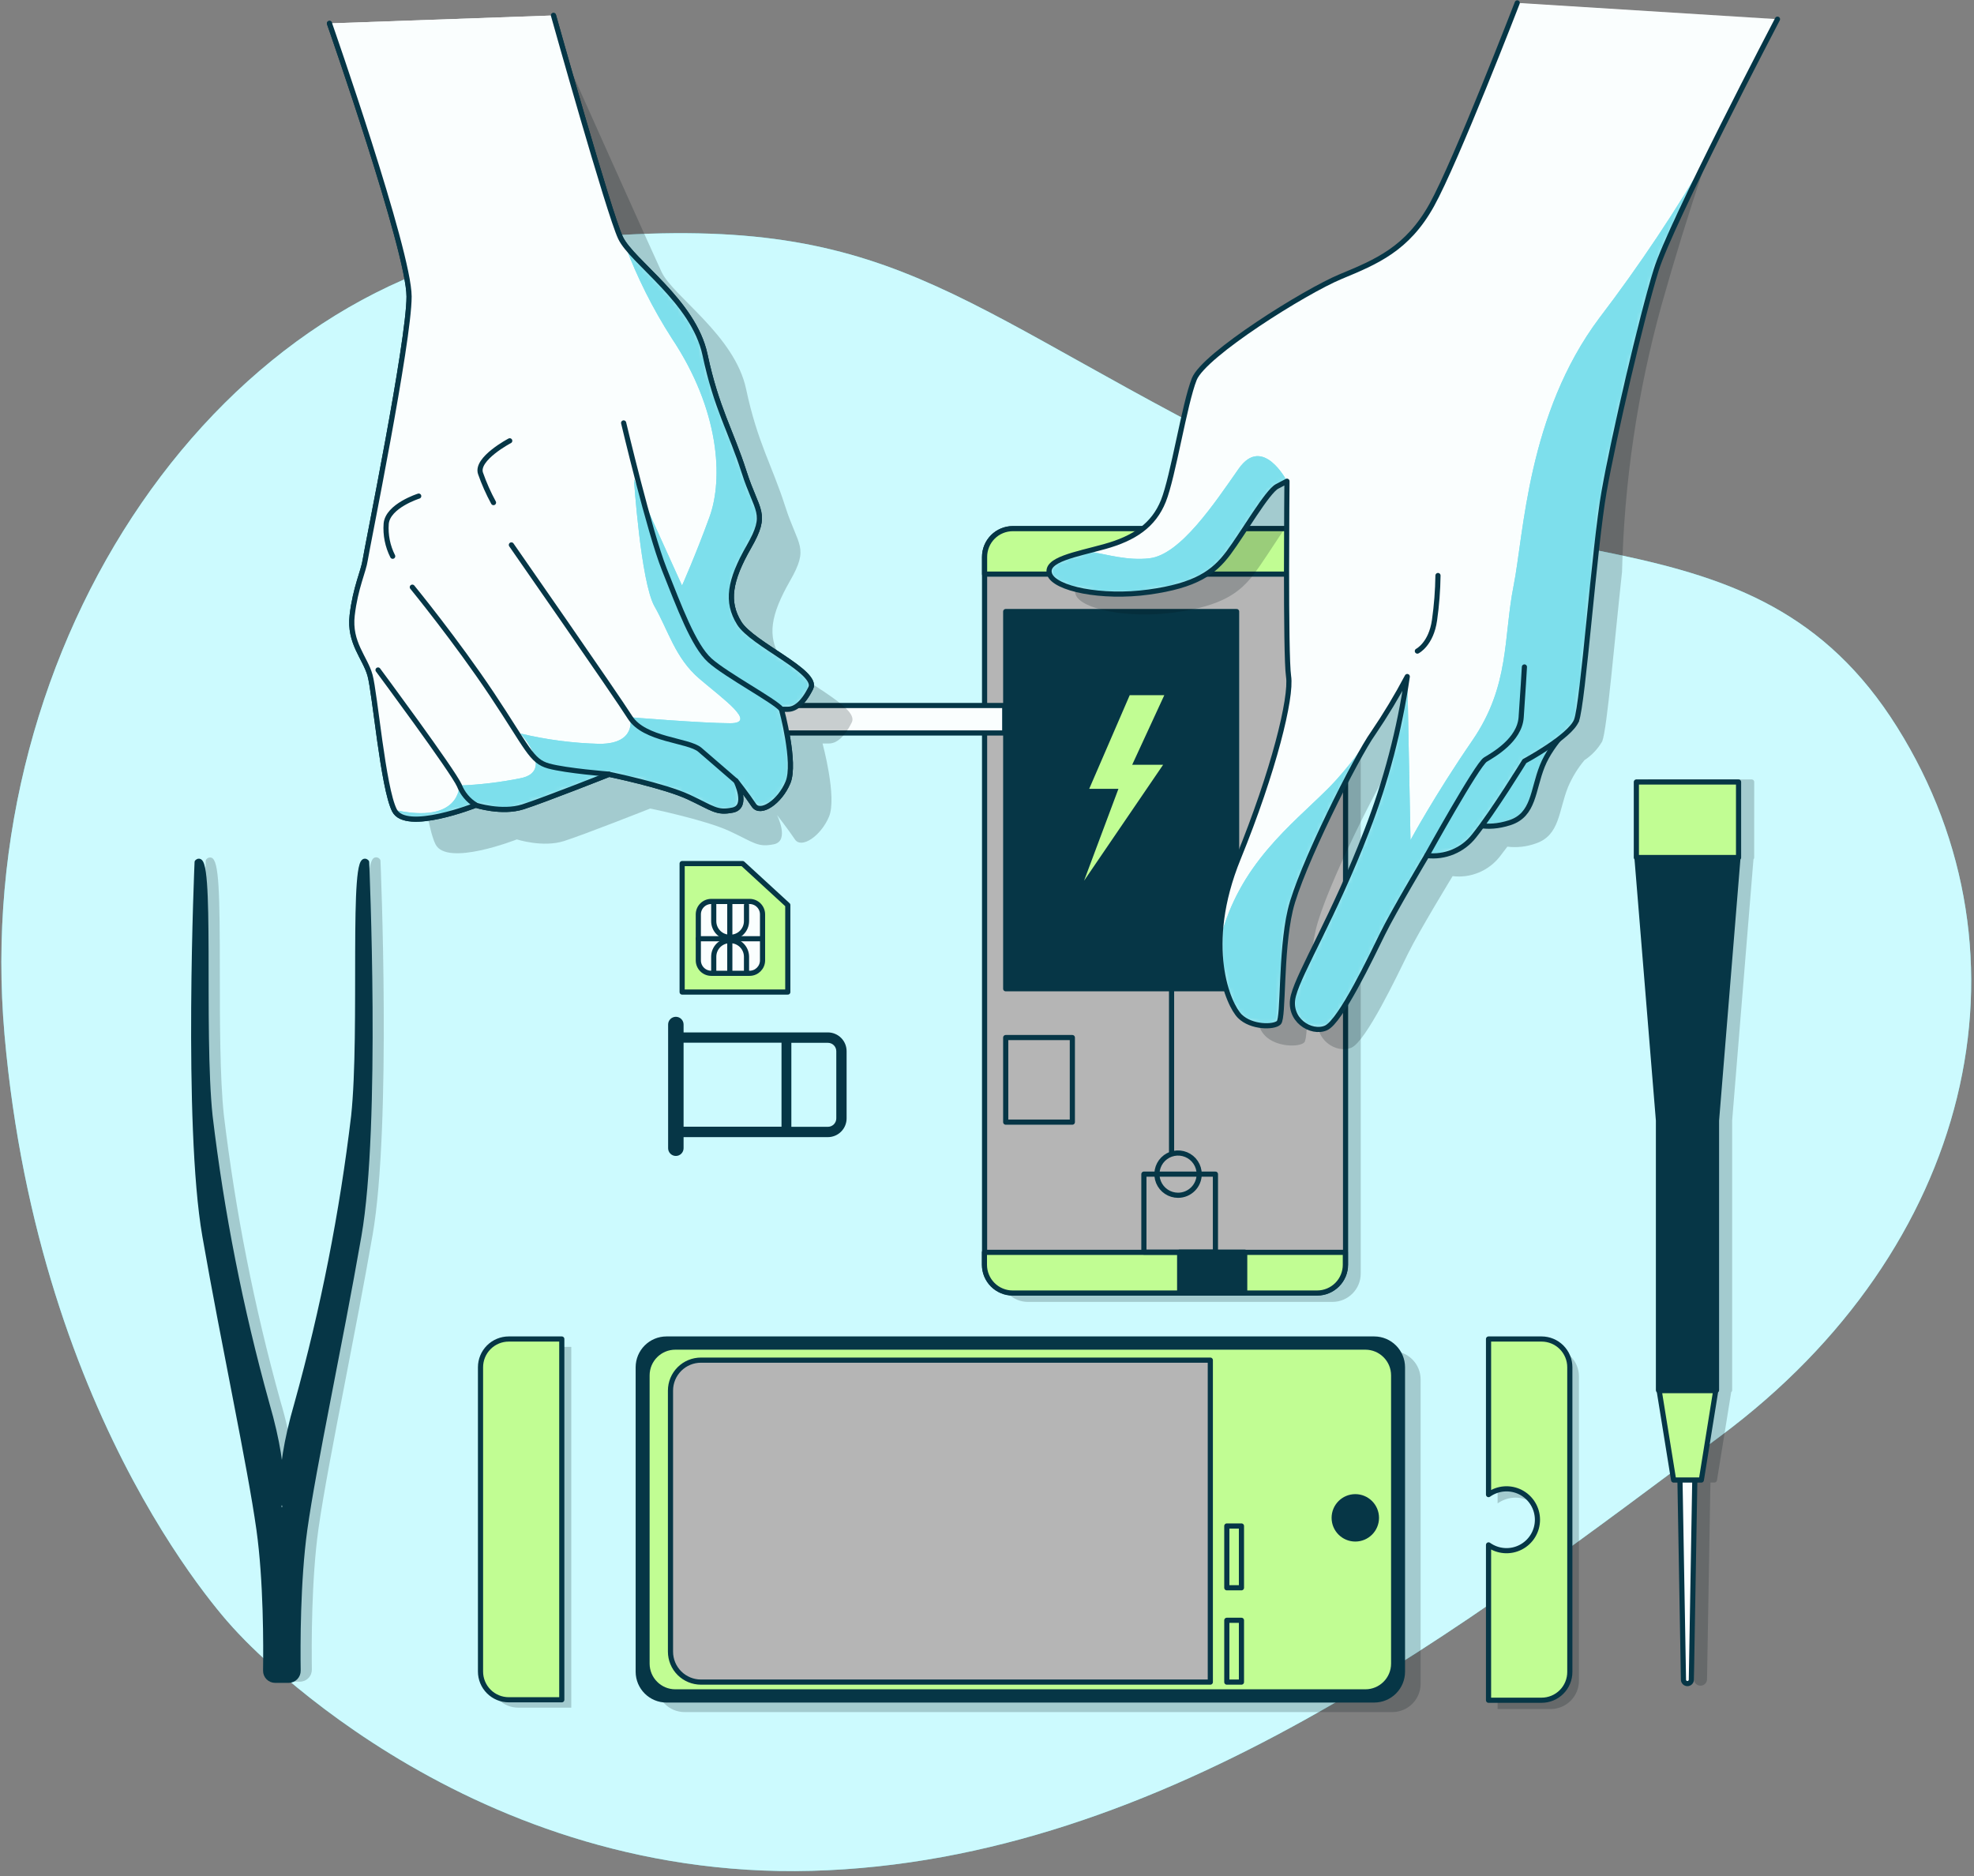 <svg width="383" height="364" viewBox="0 0 383 364" fill="none" xmlns="http://www.w3.org/2000/svg">
<rect x="0" y="0" width="383" height="364" fill="#808080" stroke="none"/>
<g clip-path="url(#clip0_896_15979)">
<path d="M45.65 316.3C45.65 316.3 88.73 364.85 157.47 363C226.21 361.15 285.13 314.85 333.85 278.61C382.57 242.37 395.99 185.61 368.08 141.08C340.17 96.55 295.19 114.9 238.24 85.7C181.29 56.5 170.55 40.09 106.85 46.7C43.15 53.31 -5.83 124.48 0.88 200.8C7.59 277.12 45.65 316.3 45.65 316.3Z" fill="#62F0FE"/>
<path opacity="0.7" d="M45.65 316.3C45.65 316.3 88.73 364.85 157.47 363C226.21 361.15 285.13 314.85 333.85 278.61C382.57 242.37 395.99 185.61 368.08 141.08C340.17 96.55 295.19 114.9 238.24 85.7C181.29 56.5 170.55 40.09 106.85 46.7C43.15 53.31 -5.83 124.48 0.88 200.8C7.59 277.12 45.65 316.3 45.65 316.3Z" fill="#FAFEFE"/>
<path opacity="0.2" d="M264.01 247.12V109.82C264.01 106.788 261.552 104.33 258.52 104.33H199.46C196.428 104.33 193.97 106.788 193.97 109.82V247.12C193.97 250.152 196.428 252.61 199.46 252.61H258.52C261.552 252.61 264.01 250.152 264.01 247.12Z" fill="#010F14"/>
<path d="M261.07 245.37V108.07C261.07 105.038 258.612 102.58 255.58 102.58H196.52C193.488 102.58 191.03 105.038 191.03 108.07V245.37C191.03 248.402 193.488 250.86 196.52 250.86H255.58C258.612 250.86 261.07 248.402 261.07 245.37Z" fill="#B5B5B5" stroke="#063646" stroke-linecap="round" stroke-linejoin="round"/>
<path d="M255.58 102.57H196.51C195.79 102.57 195.076 102.712 194.411 102.988C193.745 103.264 193.141 103.669 192.632 104.179C192.123 104.689 191.719 105.294 191.444 105.96C191.169 106.626 191.029 107.34 191.03 108.06V111.4H261.03V108.06C261.033 106.61 260.461 105.218 259.439 104.189C258.418 103.16 257.03 102.578 255.58 102.57Z" fill="#C1FD93" stroke="#063646" stroke-linecap="round" stroke-linejoin="round"/>
<path d="M239.93 118.66H195.13V191.85H239.93V118.66Z" fill="#063646" stroke="#063646" stroke-linecap="round" stroke-linejoin="round"/>
<path d="M191 243V245.4C190.999 246.12 191.139 246.834 191.414 247.5C191.689 248.166 192.093 248.771 192.602 249.281C193.111 249.791 193.715 250.196 194.381 250.472C195.046 250.748 195.76 250.89 196.48 250.89H255.55C256.27 250.89 256.984 250.748 257.649 250.472C258.315 250.196 258.919 249.791 259.428 249.281C259.937 248.771 260.341 248.166 260.616 247.5C260.891 246.834 261.031 246.12 261.03 245.4V243H191Z" fill="#C1FD93" stroke="#063646" stroke-linecap="round" stroke-linejoin="round"/>
<path d="M235.82 227.82H221.94V242.96H235.82V227.82Z" stroke="#063646" stroke-linecap="round" stroke-linejoin="round"/>
<path d="M232.67 227.82C232.67 227.009 232.43 226.217 231.979 225.542C231.529 224.868 230.888 224.343 230.139 224.032C229.39 223.722 228.565 223.641 227.77 223.799C226.975 223.957 226.244 224.348 225.671 224.921C225.097 225.494 224.707 226.225 224.549 227.02C224.391 227.816 224.472 228.64 224.782 229.389C225.092 230.138 225.618 230.779 226.292 231.229C226.966 231.68 227.759 231.92 228.57 231.92C229.108 231.92 229.642 231.814 230.139 231.608C230.636 231.402 231.088 231.1 231.469 230.719C231.85 230.339 232.152 229.887 232.358 229.389C232.564 228.892 232.67 228.359 232.67 227.82Z" stroke="#063646" stroke-linecap="round" stroke-linejoin="round"/>
<path d="M227.31 223.72V191.85" stroke="#063646" stroke-linecap="round" stroke-linejoin="round"/>
<path d="M208.06 201.32H195.13V217.73H208.06V201.32Z" stroke="#063646" stroke-linecap="round" stroke-linejoin="round"/>
<path d="M241.5 242.96H228.88V250.85H241.5V242.96Z" fill="#063646" stroke="#063646" stroke-linecap="round" stroke-linejoin="round"/>
<path d="M225.9 134.89H219.19L211.33 153.06H217L210.33 170.89L225.67 148.39H219.67L225.9 134.89Z" fill="#C1FD93"/>
<path opacity="0.2" d="M100.55 261.34H110.84V331.34H100.55C99.83 331.34 99.118 331.198 98.453 330.923C97.788 330.648 97.184 330.244 96.675 329.735C96.166 329.226 95.763 328.622 95.487 327.957C95.212 327.292 95.07 326.58 95.07 325.86V266.83C95.069 266.11 95.21 265.396 95.484 264.73C95.759 264.064 96.162 263.459 96.671 262.949C97.18 262.439 97.785 262.034 98.451 261.758C99.116 261.482 99.829 261.34 100.55 261.34Z" fill="#010F14"/>
<path d="M98.71 259.81H109V329.81H98.71C97.99 329.81 97.276 329.668 96.611 329.392C95.945 329.116 95.341 328.711 94.832 328.201C94.323 327.692 93.919 327.086 93.644 326.42C93.37 325.754 93.229 325.041 93.23 324.32V265.29C93.23 263.837 93.807 262.443 94.835 261.415C95.863 260.387 97.257 259.81 98.71 259.81Z" fill="#C1FD93" stroke="#063646" stroke-linecap="round" stroke-linejoin="round"/>
<path opacity="0.2" d="M300.86 261.57H290.57V291.71C291.467 291.068 292.523 290.686 293.623 290.606C294.723 290.526 295.824 290.75 296.804 291.254C297.785 291.758 298.608 292.523 299.182 293.465C299.757 294.406 300.061 295.487 300.061 296.59C300.061 297.693 299.757 298.774 299.182 299.716C298.608 300.657 297.785 301.422 296.804 301.926C295.824 302.43 294.723 302.655 293.623 302.574C292.523 302.494 291.467 302.112 290.57 301.47V331.61H300.86C302.316 331.61 303.712 331.032 304.742 330.002C305.772 328.973 306.35 327.576 306.35 326.12V267.06C306.35 265.604 305.772 264.208 304.742 263.178C303.712 262.148 302.316 261.57 300.86 261.57Z" fill="#010F14"/>
<path d="M299.1 259.81H288.81V290C289.707 289.358 290.763 288.976 291.863 288.896C292.963 288.816 294.064 289.04 295.044 289.544C296.025 290.048 296.848 290.813 297.422 291.755C297.997 292.696 298.301 293.777 298.301 294.88C298.301 295.983 297.997 297.064 297.422 298.006C296.848 298.947 296.025 299.712 295.044 300.216C294.064 300.72 292.963 300.945 291.863 300.864C290.763 300.784 289.707 300.402 288.81 299.76V329.9H299.1C299.82 329.9 300.534 329.758 301.199 329.482C301.865 329.206 302.469 328.801 302.978 328.291C303.487 327.782 303.891 327.176 304.166 326.51C304.441 325.844 304.581 325.131 304.58 324.41V265.29C304.58 263.837 304.003 262.443 302.975 261.415C301.947 260.387 300.553 259.81 299.1 259.81Z" fill="#C1FD93" stroke="#063646" stroke-linecap="round" stroke-linejoin="round"/>
<path opacity="0.2" d="M270.14 262.16H132.84C129.808 262.16 127.35 264.618 127.35 267.65V326.71C127.35 329.742 129.808 332.2 132.84 332.2H270.14C273.172 332.2 275.63 329.742 275.63 326.71V267.65C275.63 264.618 273.172 262.16 270.14 262.16Z" fill="#010F14"/>
<path d="M266.62 259.81H129.32C126.288 259.81 123.83 262.268 123.83 265.3V324.36C123.83 327.392 126.288 329.85 129.32 329.85H266.62C269.652 329.85 272.11 327.392 272.11 324.36V265.3C272.11 262.268 269.652 259.81 266.62 259.81Z" fill="#063646" stroke="#063646" stroke-linecap="round" stroke-linejoin="round"/>
<path d="M264.91 261.38H131.03C127.998 261.38 125.54 263.838 125.54 266.87V322.79C125.54 325.822 127.998 328.28 131.03 328.28H264.91C267.942 328.28 270.4 325.822 270.4 322.79V266.87C270.4 263.838 267.942 261.38 264.91 261.38Z" fill="#C1FD93" stroke="#063646" stroke-linecap="round" stroke-linejoin="round"/>
<path d="M136 263.91H234.83V326.38H136C134.433 326.38 132.929 325.757 131.821 324.649C130.713 323.541 130.09 322.037 130.09 320.47V269.82C130.09 268.253 130.713 266.749 131.821 265.641C132.929 264.533 134.433 263.91 136 263.91Z" fill="#B5B5B5" stroke="#063646" stroke-linecap="round" stroke-linejoin="round"/>
<path d="M262.96 298.61C265.224 298.61 267.06 296.774 267.06 294.51C267.06 292.246 265.224 290.41 262.96 290.41C260.696 290.41 258.86 292.246 258.86 294.51C258.86 296.774 260.696 298.61 262.96 298.61Z" fill="#063646" stroke="#063646" stroke-linecap="round" stroke-linejoin="round"/>
<path d="M240.87 314.39H238.03V326.38H240.87V314.39Z" stroke="#063646" stroke-linecap="round" stroke-linejoin="round"/>
<path d="M240.87 296.09H238.03V308.08H240.87V296.09Z" stroke="#063646" stroke-linecap="round" stroke-linejoin="round"/>
<path d="M160.63 200.32H132.63V198.79C132.63 198.392 132.472 198.011 132.191 197.729C131.909 197.448 131.528 197.29 131.13 197.29C130.732 197.29 130.351 197.448 130.069 197.729C129.788 198.011 129.63 198.392 129.63 198.79V222.79C129.63 223.188 129.788 223.569 130.069 223.851C130.351 224.132 130.732 224.29 131.13 224.29C131.528 224.29 131.909 224.132 132.191 223.851C132.472 223.569 132.63 223.188 132.63 222.79V220.64H160.63C161.594 220.637 162.517 220.253 163.197 219.57C163.878 218.888 164.26 217.964 164.26 217V204C164.265 203.52 164.175 203.043 163.995 202.597C163.815 202.151 163.549 201.746 163.212 201.404C162.874 201.062 162.472 200.79 162.029 200.604C161.586 200.418 161.111 200.321 160.63 200.32ZM132.63 202.32H151.63V218.62H132.63V202.32ZM162.26 217C162.26 217.433 162.089 217.849 161.783 218.156C161.478 218.463 161.063 218.637 160.63 218.64H153.54V202.34H160.63C161.062 202.34 161.477 202.512 161.783 202.817C162.088 203.123 162.26 203.538 162.26 203.97V217Z" fill="#063646"/>
<path d="M144.08 167.56H132.35V192.49H152.85V175.61L144.08 167.56Z" fill="#C1FD93" stroke="#063646" stroke-linecap="round" stroke-linejoin="round"/>
<path d="M145.44 174.91H138C136.614 174.91 135.49 176.034 135.49 177.42V186.34C135.49 187.726 136.614 188.85 138 188.85H145.44C146.826 188.85 147.95 187.726 147.95 186.34V177.42C147.95 176.034 146.826 174.91 145.44 174.91Z" fill="#FAFEFE" stroke="#063646" stroke-linecap="round" stroke-linejoin="round"/>
<path d="M141.6 175.16V188.86" stroke="#063646" stroke-linecap="round" stroke-linejoin="round"/>
<path d="M135.49 182.14H147.82" stroke="#063646" stroke-linecap="round" stroke-linejoin="round"/>
<path d="M138.48 188.74V185.63C138.48 184.803 138.809 184.009 139.394 183.424C139.979 182.839 140.773 182.51 141.6 182.51H141.71C142.538 182.51 143.333 182.838 143.92 183.423C144.506 184.008 144.837 184.802 144.84 185.63V188.85" stroke="#063646" stroke-linecap="round" stroke-linejoin="round"/>
<path d="M144.84 175.63V178.74C144.837 179.568 144.506 180.362 143.92 180.947C143.333 181.532 142.538 181.86 141.71 181.86H141.6C141.19 181.86 140.785 181.779 140.406 181.623C140.027 181.466 139.684 181.236 139.394 180.946C139.104 180.656 138.874 180.313 138.717 179.934C138.561 179.555 138.48 179.15 138.48 178.74V175.52" stroke="#063646" stroke-linecap="round" stroke-linejoin="round"/>
<path opacity="0.2" d="M340.36 151.73C340.36 151.597 340.307 151.47 340.214 151.376C340.12 151.283 339.993 151.23 339.86 151.23H320C319.868 151.233 319.743 151.286 319.649 151.379C319.556 151.472 319.503 151.598 319.5 151.73V166.4C319.503 166.532 319.557 166.657 319.65 166.75L323.78 217.36C323.775 217.383 323.775 217.407 323.78 217.43V269.75C323.779 269.823 323.795 269.895 323.826 269.961C323.857 270.027 323.903 270.084 323.96 270.13L326.73 287.25C326.749 287.367 326.808 287.473 326.898 287.55C326.988 287.627 327.102 287.669 327.22 287.67H328L328.67 325.92C328.698 326.236 328.844 326.53 329.078 326.744C329.312 326.959 329.618 327.077 329.935 327.077C330.252 327.077 330.558 326.959 330.792 326.744C331.026 326.53 331.172 326.236 331.2 325.92L331.86 287.66H332.63C332.749 287.66 332.865 287.617 332.956 287.541C333.047 287.464 333.109 287.357 333.13 287.24L335.89 270.12C335.948 270.075 335.995 270.017 336.028 269.952C336.061 269.886 336.079 269.814 336.08 269.74V217.43C336.075 217.407 336.075 217.383 336.08 217.36L340.21 166.75C340.301 166.656 340.351 166.53 340.35 166.4L340.36 151.73Z" fill="#010F14"/>
<path d="M327.39 326.67C327.191 326.668 327.001 326.588 326.859 326.448C326.717 326.308 326.635 326.119 326.63 325.92L325.89 283.67H328.89L328.16 325.92C328.155 326.121 328.071 326.312 327.928 326.452C327.784 326.592 327.591 326.67 327.39 326.67Z" fill="#FAFEFE" stroke="#063646" stroke-miterlimit="10"/>
<path d="M337.2 166.44H317.61L321.77 217.32H321.78V269.75H333.04V217.32H333.05L337.2 166.44Z" fill="#063646" stroke="#063646" stroke-linecap="round" stroke-linejoin="round"/>
<path d="M337.32 151.73H317.49V166.39H337.32V151.73Z" fill="#C1FD93" stroke="#063646" stroke-linecap="round" stroke-linejoin="round"/>
<path d="M330.1 287.17H324.72L321.92 269.83H332.89L330.1 287.17Z" fill="#C1FD93" stroke="#063646" stroke-linecap="round" stroke-linejoin="round"/>
<path opacity="0.2" d="M73.82 167C73.81 166.876 73.757 166.759 73.67 166.67C73.553 166.525 73.394 166.421 73.214 166.372C73.034 166.324 72.844 166.333 72.67 166.4C71.23 167 71.09 173.02 71.07 188.8C71.07 198.32 71.07 209.12 70.3 216.22C68.045 235.024 64.367 253.631 59.3 271.88C58.22 275.522 57.411 279.239 56.88 283C56.33 279.249 55.508 275.542 54.42 271.91C49.348 253.662 45.671 235.055 43.42 216.25C42.67 209.15 42.66 198.35 42.65 188.83C42.65 173.05 42.5 167.03 41.06 166.43C40.886 166.366 40.696 166.358 40.517 166.407C40.338 166.455 40.179 166.557 40.06 166.7C39.972 166.787 39.921 166.906 39.92 167.03C39.92 167.54 37.71 218.33 41.42 239.64C43.08 249.14 44.94 258.72 46.74 267.98C49 279.61 50.95 289.66 51.92 296.62C53.3 306.5 53.28 319.01 53.2 323.93C53.199 324.24 53.258 324.547 53.376 324.834C53.493 325.121 53.666 325.382 53.884 325.602C54.102 325.822 54.362 325.997 54.648 326.116C54.934 326.236 55.24 326.299 55.55 326.3H58.17C58.48 326.3 58.787 326.238 59.072 326.119C59.358 326 59.618 325.824 59.835 325.604C60.053 325.384 60.225 325.122 60.341 324.835C60.456 324.547 60.514 324.24 60.51 323.93C60.44 319.01 60.41 306.51 61.79 296.62C62.79 289.62 64.72 279.62 66.98 267.98C68.77 258.72 70.63 249.14 72.29 239.64C76 218.3 73.84 167.51 73.82 167ZM56.88 291.75C56.907 291.868 56.94 291.985 56.98 292.1L56.88 292.19L56.78 292.1C56.81 292 56.84 291.89 56.88 291.75Z" fill="#010F14"/>
<path d="M71.13 167.28C68.13 164.28 70.38 200.03 68.63 216.53C66.387 235.366 62.71 254.003 57.63 272.28C53.13 287.78 55.38 292.53 55.38 292.53L54.69 293.09C54.3 292.76 54 292.53 54 292.53C54 292.53 56.25 287.78 51.75 272.28C46.67 254.003 42.993 235.366 40.75 216.53C39 200.03 41.25 164.28 38.25 167.28C38.25 167.28 36 218.28 39.75 239.78C43.5 261.28 48.5 284.28 50.25 296.78C51.65 306.78 51.61 319.46 51.54 324.16C51.536 324.404 51.581 324.647 51.671 324.873C51.762 325.1 51.897 325.306 52.068 325.48C52.239 325.654 52.444 325.793 52.669 325.887C52.894 325.981 53.136 326.03 53.38 326.03H56C56.244 326.03 56.486 325.981 56.711 325.887C56.936 325.793 57.141 325.654 57.312 325.48C57.483 325.306 57.618 325.1 57.709 324.873C57.799 324.647 57.844 324.404 57.84 324.16C57.77 319.46 57.74 306.76 59.13 296.78C60.88 284.28 65.88 261.28 69.63 239.78C73.38 218.28 71.13 167.28 71.13 167.28Z" fill="#063646" stroke="#063646" stroke-linecap="round" stroke-linejoin="round"/>
<path opacity="0.2" d="M322.34 59.32C327.404 41.307 333.375 23.561 340.23 6.15L299.38 4.56C299.38 4.56 287.52 35.27 282.79 43.79C278.06 52.31 272.06 54.79 265.12 57.67C258.18 60.55 238.62 72.81 236.72 77.55C234.82 82.29 232.62 96.48 230.72 101.21C228.82 105.94 225.04 108.46 219.36 110.04C218.25 110.35 217.12 110.64 216.04 110.92H215.96L214.89 111.2L214.32 111.35L213.95 111.45L213.44 111.6L213.08 111.71L212.57 111.87L212.27 111.96L211.54 112.22L211.4 112.28C211.21 112.35 211.03 112.42 210.86 112.5L210.63 112.6L210.24 112.8L210.03 112.91L209.68 113.12L209.53 113.23C209.385 113.333 209.248 113.447 209.12 113.57C209.021 113.673 208.931 113.783 208.85 113.9C208.823 113.941 208.799 113.985 208.78 114.03C208.732 114.116 208.692 114.207 208.66 114.3C208.639 114.348 208.622 114.399 208.61 114.45C208.599 114.55 208.599 114.65 208.61 114.75C208.605 114.797 208.605 114.844 208.61 114.89C208.617 115.047 208.647 115.202 208.7 115.35C209.64 118.19 218.79 120.09 227.94 118.83C237.09 117.57 240.56 115.04 243.4 111.25C246.24 107.46 250.97 99.25 252.86 98.32L254.76 97.32C254.76 97.32 254.44 131.08 255.07 135.18C255.7 139.28 252.23 153.48 245.29 170.52C242.974 175.945 241.777 181.781 241.77 187.68V187.76C241.787 189.099 241.89 190.435 242.08 191.76C242.243 192.903 242.477 194.036 242.78 195.15C242.87 195.47 242.97 195.79 243.06 196.09V196.14C243.26 196.76 243.47 197.33 243.68 197.84C243.78 198.07 243.87 198.29 243.97 198.49L244.03 198.62C244.123 198.813 244.213 198.993 244.3 199.16C244.302 199.187 244.302 199.213 244.3 199.24C244.4 199.43 244.5 199.61 244.61 199.78V199.83C244.7 199.97 244.78 200.11 244.87 200.23L244.95 200.35L245.15 200.62L245.23 200.71L245.49 201C247.7 203.21 252.11 203.21 253.06 202.26C254.01 201.31 253.38 188.69 255.27 180.49C257.16 172.29 268.2 150.49 271.36 146.1C273.77 142.56 275.98 138.887 277.98 135.1C276.501 145.367 273.857 155.432 270.1 165.1C263.79 181.51 257.16 192.23 255.9 196.97C254.64 201.71 259.37 204.54 262.21 203.28C265.05 202.02 271.04 189.39 273.21 184.98C275.38 180.57 281.84 170 281.84 170C283.565 170.207 285.314 169.966 286.918 169.3C288.522 168.635 289.928 167.567 291 166.2C291.46 165.62 291.95 164.97 292.46 164.28C294.309 164.507 296.186 164.299 297.94 163.67C302.67 162.1 302.36 157.36 304.25 152.67C305.05 150.797 306.121 149.051 307.43 147.49C308.846 146.558 310.024 145.308 310.87 143.84C311.81 141.51 313.26 124.19 314.71 110.98C315.128 93.513 317.69 76.162 322.34 59.32Z" fill="#010F14"/>
<mask id="mask0_896_15979" style="mask-type:luminance" maskUnits="userSpaceOnUse" x="285" y="139" width="21" height="22">
<path d="M305.86 139.8C305.86 139.8 301.13 143.9 299.24 148.63C297.35 153.36 297.66 158.1 292.93 159.63C288.2 161.16 285.36 159.63 285.36 159.63C285.36 159.63 289.14 150.17 291.36 147.01C293.58 143.85 305.86 139.8 305.86 139.8Z" fill="white"/>
</mask>
<g mask="url(#mask0_896_15979)">
<path d="M305.86 139.8C305.86 139.8 301.13 143.9 299.24 148.63C297.35 153.36 297.66 158.1 292.93 159.63C288.2 161.16 285.36 159.63 285.36 159.63C285.36 159.63 289.14 150.17 291.36 147.01C293.58 143.85 305.86 139.8 305.86 139.8Z" fill="#00C1DB"/>
<path opacity="0.5" d="M305.86 139.8C305.86 139.8 301.13 143.9 299.24 148.63C297.35 153.36 297.66 158.1 292.93 159.63C288.2 161.16 285.36 159.63 285.36 159.63C285.36 159.63 289.14 150.17 291.36 147.01C293.58 143.85 305.86 139.8 305.86 139.8Z" fill="#FAFEFE"/>
</g>
<path d="M305.86 139.8C305.86 139.8 301.13 143.9 299.24 148.63C297.35 153.36 297.66 158.1 292.93 159.63C288.2 161.16 285.36 159.63 285.36 159.63C285.36 159.63 289.14 150.17 291.36 147.01C293.58 143.85 305.86 139.8 305.86 139.8Z" stroke="#063646" stroke-linecap="round" stroke-linejoin="round"/>
<path d="M294.38 0.56C294.38 0.56 282.52 31.27 277.79 39.79C273.06 48.31 267.06 50.79 260.12 53.67C253.18 56.55 233.62 68.81 231.72 73.55C229.82 78.29 227.62 92.48 225.72 97.21C223.82 101.94 220.04 104.46 214.36 106.04C208.68 107.62 202.69 108.57 203.64 111.4C204.59 114.23 213.73 116.14 222.88 114.88C232.03 113.62 235.5 111.09 238.34 107.3C241.18 103.51 245.91 95.3 247.8 94.37L249.7 93.37C249.7 93.37 249.38 127.13 250.01 131.23C250.64 135.33 247.17 149.53 240.23 166.57C233.29 183.61 238.34 194.96 240.55 197.17C242.76 199.38 247.17 199.38 248.12 198.43C249.07 197.48 248.44 184.86 250.33 176.66C252.22 168.46 263.26 146.66 266.42 142.27C268.83 138.73 271.04 135.057 273.04 131.27C271.561 141.537 268.917 151.602 265.16 161.27C258.85 177.68 252.22 188.4 250.96 193.14C249.7 197.88 254.43 200.71 257.27 199.45C260.11 198.19 266.1 185.56 268.27 181.15C270.44 176.74 276.84 166 276.84 166C278.565 166.207 280.313 165.966 281.918 165.3C283.522 164.635 284.928 163.567 286 162.2C289.78 157.47 295.78 147.69 295.78 147.69C295.78 147.69 304.61 142.95 305.87 139.8C307.13 136.65 309.34 106.04 311.24 95.31C313.14 84.58 318.49 61.56 321.33 52.41C324.17 43.26 344.87 3.72 344.87 3.72" fill="#FAFEFE"/>
<mask id="mask1_896_15979" style="mask-type:luminance" maskUnits="userSpaceOnUse" x="203" y="0" width="142" height="200">
<path d="M294.38 0.56C294.38 0.56 282.52 31.27 277.79 39.79C273.06 48.31 267.06 50.79 260.12 53.67C253.18 56.55 233.62 68.81 231.72 73.55C229.82 78.29 227.62 92.48 225.72 97.21C223.82 101.94 220.04 104.46 214.36 106.04C208.68 107.62 202.69 108.57 203.64 111.4C204.59 114.23 213.73 116.14 222.88 114.88C232.03 113.62 235.5 111.09 238.34 107.3C241.18 103.51 245.91 95.3 247.8 94.37L249.7 93.37C249.7 93.37 249.38 127.13 250.01 131.23C250.64 135.33 247.17 149.53 240.23 166.57C233.29 183.61 238.34 194.96 240.55 197.17C242.76 199.38 247.17 199.38 248.12 198.43C249.07 197.48 248.44 184.86 250.33 176.66C252.22 168.46 263.26 146.66 266.42 142.27C268.83 138.73 271.04 135.057 273.04 131.27C271.561 141.537 268.917 151.602 265.16 161.27C258.85 177.68 252.22 188.4 250.96 193.14C249.7 197.88 254.43 200.71 257.27 199.45C260.11 198.19 266.1 185.56 268.27 181.15C270.44 176.74 276.84 166 276.84 166C278.565 166.207 280.313 165.966 281.918 165.3C283.522 164.635 284.928 163.567 286 162.2C289.78 157.47 295.78 147.69 295.78 147.69C295.78 147.69 304.61 142.95 305.87 139.8C307.13 136.65 309.34 106.04 311.24 95.31C313.14 84.58 318.49 61.56 321.33 52.41C324.17 43.26 344.87 3.72 344.87 3.72" fill="white"/>
</mask>
<g mask="url(#mask1_896_15979)">
<path d="M238.35 107.3C241.19 103.52 245.92 95.3 247.81 94.37L249.71 93.37C249.71 93.37 245 84.28 240.33 90.95C235.66 97.62 229 107.67 223 108.33C218.84 108.8 215 107.66 211.05 106.92C206.61 108.06 202.89 109.12 203.65 111.4C204.59 114.24 213.74 116.14 222.89 114.88C232.04 113.62 235.51 111.09 238.35 107.3Z" fill="#00C1DB"/>
<path d="M236.73 182.33C236.5 190.5 239.13 195.79 240.56 197.22C242.77 199.43 247.18 199.43 248.13 198.48C249.08 197.53 248.45 184.91 250.34 176.71C252.23 168.51 263.27 146.71 266.43 142.32C268.84 138.78 271.05 135.107 273.05 131.32C273.05 131.32 265.67 145 257.67 153C250.58 160.09 240.36 167.7 236.73 182.33Z" fill="#00C1DB"/>
<path d="M331.67 29.67C325.239 40.777 318.112 51.465 310.33 61.67C296.33 80.33 295.67 103.67 293.67 113.67C291.67 123.67 293 133 285.67 143.67C278.34 154.34 273.67 163 273.67 163L273.05 131.28C271.571 141.547 268.927 151.612 265.17 161.28C258.86 177.69 252.23 188.41 250.97 193.15C249.71 197.89 254.44 200.72 257.28 199.46C260.12 198.2 266.11 185.57 268.28 181.16C270.45 176.75 276.84 166 276.84 166C278.565 166.207 280.314 165.966 281.918 165.3C283.522 164.635 284.928 163.567 286 162.2C289.78 157.47 295.78 147.69 295.78 147.69C295.78 147.69 304.61 142.95 305.87 139.8C307.13 136.65 309.34 106.04 311.24 95.31C313.14 84.58 318.49 61.56 321.33 52.41C322.65 48.18 327.2 38.75 331.72 29.83L331.67 29.67Z" fill="#00C1DB"/>
<g opacity="0.5">
<path d="M238.35 107.3C241.19 103.52 245.92 95.3 247.81 94.37L249.71 93.37C249.71 93.37 245 84.28 240.33 90.95C235.66 97.62 229 107.67 223 108.33C218.84 108.8 215 107.66 211.05 106.92C206.61 108.06 202.89 109.12 203.65 111.4C204.59 114.24 213.74 116.14 222.89 114.88C232.04 113.62 235.51 111.09 238.35 107.3Z" fill="#FAFEFE"/>
<path d="M236.73 182.33C236.5 190.5 239.13 195.79 240.56 197.22C242.77 199.43 247.18 199.43 248.13 198.48C249.08 197.53 248.45 184.91 250.34 176.71C252.23 168.51 263.27 146.71 266.43 142.32C268.84 138.78 271.05 135.107 273.05 131.32C273.05 131.32 265.67 145 257.67 153C250.58 160.09 240.36 167.7 236.73 182.33Z" fill="#FAFEFE"/>
<path d="M331.67 29.67C325.239 40.777 318.112 51.465 310.33 61.67C296.33 80.33 295.67 103.67 293.67 113.67C291.67 123.67 293 133 285.67 143.67C278.34 154.34 273.67 163 273.67 163L273.05 131.28C271.571 141.547 268.927 151.612 265.17 161.28C258.86 177.69 252.23 188.41 250.97 193.15C249.71 197.89 254.44 200.72 257.28 199.46C260.12 198.2 266.11 185.57 268.28 181.16C270.45 176.75 276.84 166 276.84 166C278.565 166.207 280.314 165.966 281.918 165.3C283.522 164.635 284.928 163.567 286 162.2C289.78 157.47 295.78 147.69 295.78 147.69C295.78 147.69 304.61 142.95 305.87 139.8C307.13 136.65 309.34 106.04 311.24 95.31C313.14 84.58 318.49 61.56 321.33 52.41C322.65 48.18 327.2 38.75 331.72 29.83L331.67 29.67Z" fill="#FAFEFE"/>
</g>
</g>
<path d="M294.38 0.56C294.38 0.56 282.52 31.27 277.79 39.79C273.06 48.31 267.06 50.79 260.12 53.67C253.18 56.55 233.62 68.81 231.72 73.55C229.82 78.29 227.62 92.48 225.72 97.21C223.82 101.94 220.04 104.46 214.36 106.04C208.68 107.62 202.69 108.57 203.64 111.4C204.59 114.23 213.73 116.14 222.88 114.88C232.03 113.62 235.5 111.09 238.34 107.3C241.18 103.51 245.91 95.3 247.8 94.37L249.7 93.37C249.7 93.37 249.38 127.13 250.01 131.23C250.64 135.33 247.17 149.53 240.23 166.57C233.29 183.61 238.34 194.96 240.55 197.17C242.76 199.38 247.17 199.38 248.12 198.43C249.07 197.48 248.44 184.86 250.33 176.66C252.22 168.46 263.26 146.66 266.42 142.27C268.83 138.73 271.04 135.057 273.04 131.27C271.561 141.537 268.917 151.602 265.16 161.27C258.85 177.68 252.22 188.4 250.96 193.14C249.7 197.88 254.43 200.71 257.27 199.45C260.11 198.19 266.1 185.56 268.27 181.15C270.44 176.74 276.84 166 276.84 166C278.565 166.207 280.313 165.966 281.918 165.3C283.522 164.635 284.928 163.567 286 162.2C289.78 157.47 295.78 147.69 295.78 147.69C295.78 147.69 304.61 142.95 305.87 139.8C307.13 136.65 309.34 106.04 311.24 95.31C313.14 84.58 318.49 61.56 321.33 52.41C324.17 43.26 344.87 3.72 344.87 3.72" stroke="#063646" stroke-linecap="round" stroke-linejoin="round"/>
<path d="M275 126.33C275 126.33 277.67 125 278.33 120.33C278.737 117.461 278.961 114.568 279 111.67" stroke="#063646" stroke-linecap="round" stroke-linejoin="round"/>
<path d="M276.84 166C276.84 166 286.62 148.34 288.2 147.39C289.78 146.44 294.82 143.6 295.14 139.19C295.46 134.78 295.77 129.41 295.77 129.41" stroke="#063646" stroke-linecap="round" stroke-linejoin="round"/>
<path d="M107.39 3C107.39 3 118.15 41.4 120.39 46.13C122.63 50.86 134.58 58.43 136.79 68.84C139 79.25 141.84 83.67 144.36 91.56C146.88 99.45 149.1 99.45 145.31 106.07C141.52 112.69 140.89 116.8 143.42 120.9C145.95 125 158.88 130.36 157.3 133.52C155.72 136.68 154.14 137.62 152.88 137.62H151.62C151.62 137.62 154.46 148.03 152.88 151.82C151.3 155.61 147.52 158.13 146.26 156.23C145 154.33 142.79 151.5 142.79 151.5C142.79 151.5 145.31 156.55 142.16 157.18C139.01 157.81 138.37 156.87 133.64 154.66C128.91 152.45 118.18 150.24 118.18 150.24C118.18 150.24 105.56 155.24 101.46 156.55C97.36 157.86 92.31 156.23 92.31 156.23C92.31 156.23 78.74 161.6 76.53 157.23C74.32 152.86 72.75 134.52 71.8 131.05C70.85 127.58 67.7 124.74 68.33 119.37C68.96 114 70.54 110.85 70.86 108.65C71.18 106.45 79.37 66.37 79.37 57.54C79.37 48.71 63.92 4.54 63.92 4.54" fill="#FAFEFE"/>
<path d="M107.39 3C107.39 3 118.15 41.4 120.39 46.13C122.63 50.86 134.58 58.43 136.79 68.84C139 79.25 141.84 83.67 144.36 91.56C146.88 99.45 149.1 99.45 145.31 106.07C141.52 112.69 140.89 116.8 143.42 120.9C145.95 125 158.88 130.36 157.3 133.52C155.72 136.68 154.14 137.62 152.88 137.62H151.62C151.62 137.62 154.46 148.03 152.88 151.82C151.3 155.61 147.52 158.13 146.26 156.23C145 154.33 142.79 151.5 142.79 151.5C142.79 151.5 145.31 156.55 142.16 157.18C139.01 157.81 138.37 156.87 133.64 154.66C128.91 152.45 118.18 150.24 118.18 150.24C118.18 150.24 105.56 155.24 101.46 156.55C97.36 157.86 92.31 156.23 92.31 156.23C92.31 156.23 78.74 161.6 76.53 157.23C74.32 152.86 72.75 134.52 71.8 131.05C70.85 127.58 67.7 124.74 68.33 119.37C68.96 114 70.54 110.85 70.86 108.65C71.18 106.45 79.37 66.37 79.37 57.54C79.37 48.71 63.92 4.54 63.92 4.54" stroke="#063646" stroke-linecap="round" stroke-linejoin="round"/>
<path d="M121 82.06C121 82.06 126 103.2 128.89 110.46C131.78 117.72 134.56 125.29 137.72 128.13C140.88 130.97 150.34 136.01 151.6 137.59" stroke="#063646" stroke-linecap="round" stroke-linejoin="round"/>
<path d="M99.22 105.73C99.22 105.73 119.41 134.73 122.22 139.17C125.03 143.61 133.58 143.58 135.79 145.48L142.73 151.48" stroke="#063646" stroke-linecap="round" stroke-linejoin="round"/>
<path d="M80 113.93C80 113.93 88.52 124.34 95.46 134.75C102.4 145.16 103.04 147.69 106.46 148.63C109.88 149.57 118.13 150.21 118.13 150.21" stroke="#063646" stroke-linecap="round" stroke-linejoin="round"/>
<path d="M73.35 130C73.35 130 87.86 149.56 89.12 152.4C89.738 153.968 90.846 155.294 92.28 156.18" stroke="#063646" stroke-linecap="round" stroke-linejoin="round"/>
<path d="M98.9 85.53C98.9 85.53 92.28 89.01 93.23 91.84C93.915 93.798 94.758 95.698 95.75 97.52" stroke="#063646" stroke-linecap="round" stroke-linejoin="round"/>
<path d="M81.24 96.26C81.24 96.26 75.24 98.15 74.93 101.62C74.768 103.799 75.203 105.981 76.19 107.93" stroke="#063646" stroke-linecap="round" stroke-linejoin="round"/>
<path d="M194.94 136.89H148.33V142.22H194.94V136.89Z" fill="#FAFEFE" stroke="#063646" stroke-linecap="round" stroke-linejoin="round"/>
<path opacity="0.2" d="M110.44 12.89C110.44 12.89 126.15 48.03 128.36 52.77C130.57 57.51 142.55 65.07 144.76 75.48C146.97 85.89 149.81 90.31 152.33 98.2C154.85 106.09 157.07 106.08 153.28 112.71C149.49 119.34 148.86 123.43 151.39 127.54C153.92 131.65 166.85 137 165.27 140.16C163.69 143.32 162.11 144.26 160.85 144.26H159.59C159.59 144.26 162.43 154.67 160.85 158.45C159.27 162.23 155.49 164.76 154.23 162.87C152.97 160.98 150.76 158.14 150.76 158.14C150.76 158.14 153.28 163.19 150.13 163.82C146.98 164.45 146.34 163.5 141.61 161.29C136.88 159.08 126.15 156.88 126.15 156.88C126.15 156.88 113.53 161.88 109.43 163.19C105.33 164.5 100.28 162.87 100.28 162.87C100.28 162.87 86.71 168.23 84.5 163.82C82.29 159.41 80.72 141.1 79.77 137.63C78.82 134.16 75.67 131.32 76.3 125.96C76.93 120.6 78.51 117.44 78.83 115.23C79.15 113.02 87.34 72.96 87.34 64.12C87.34 55.28 71.89 11.12 71.89 11.12" fill="#010F14"/>
<path d="M107.39 3C107.39 3 118.15 41.4 120.39 46.13C122.63 50.86 134.58 58.43 136.79 68.84C139 79.25 141.84 83.67 144.36 91.56C146.88 99.45 149.1 99.45 145.31 106.07C141.52 112.69 140.89 116.8 143.42 120.9C145.95 125 158.88 130.36 157.3 133.52C155.72 136.68 154.14 137.62 152.88 137.62H151.62C151.62 137.62 154.46 148.03 152.88 151.82C151.3 155.61 147.52 158.13 146.26 156.23C145 154.33 142.79 151.5 142.79 151.5C142.79 151.5 145.31 156.55 142.16 157.18C139.01 157.81 138.37 156.87 133.64 154.66C128.91 152.45 118.18 150.24 118.18 150.24C118.18 150.24 105.56 155.24 101.46 156.55C97.36 157.86 92.31 156.23 92.31 156.23C92.31 156.23 78.74 161.6 76.53 157.23C74.32 152.86 72.75 134.52 71.8 131.05C70.85 127.58 67.7 124.74 68.33 119.37C68.96 114 70.54 110.85 70.86 108.65C71.18 106.45 79.37 66.37 79.37 57.54C79.37 48.71 63.92 4.54 63.92 4.54" fill="#FAFEFE"/>
<mask id="mask2_896_15979" style="mask-type:luminance" maskUnits="userSpaceOnUse" x="63" y="3" width="95" height="156">
<path d="M107.39 3C107.39 3 118.15 41.4 120.39 46.13C122.63 50.86 134.58 58.43 136.79 68.84C139 79.25 141.84 83.67 144.36 91.56C146.88 99.45 149.1 99.45 145.31 106.07C141.52 112.69 140.89 116.8 143.42 120.9C145.95 125 158.88 130.36 157.3 133.52C155.72 136.68 154.14 137.62 152.88 137.62H151.62C151.62 137.62 154.46 148.03 152.88 151.82C151.3 155.61 147.52 158.13 146.26 156.23C145 154.33 142.79 151.5 142.79 151.5C142.79 151.5 145.31 156.55 142.16 157.18C139.01 157.81 138.37 156.87 133.64 154.66C128.91 152.45 118.18 150.24 118.18 150.24C118.18 150.24 105.56 155.24 101.46 156.55C97.36 157.86 92.31 156.23 92.31 156.23C92.31 156.23 78.74 161.6 76.53 157.23C74.32 152.86 72.75 134.52 71.8 131.05C70.85 127.58 67.7 124.74 68.33 119.37C68.96 114 70.54 110.85 70.86 108.65C71.18 106.45 79.37 66.37 79.37 57.54C79.37 48.71 63.92 4.54 63.92 4.54" fill="white"/>
</mask>
<g mask="url(#mask2_896_15979)">
<path d="M101 151C97.085 151.793 93.112 152.268 89.12 152.42C89.12 152.42 89.34 159.97 76.5 157.15C78.71 161.57 92.28 156.15 92.28 156.15C92.28 156.15 97.33 157.73 101.43 156.47C105.53 155.21 118.15 150.16 118.15 150.16C118.15 150.16 128.88 152.37 133.61 154.58C138.34 156.79 138.97 157.73 142.13 157.1C145.29 156.47 142.76 151.42 142.76 151.42C142.76 151.42 144.97 154.26 146.23 156.15C147.49 158.04 151.23 155.52 152.85 151.74C154.47 147.96 151.59 137.54 151.59 137.54H152.85C154.11 137.54 155.69 136.54 157.27 133.44C158.85 130.34 145.91 124.92 143.39 120.82C140.87 116.72 141.49 112.62 145.28 105.99C149.07 99.36 146.86 99.37 144.33 91.48C141.8 83.59 138.97 79.18 136.76 68.76C134.76 59.34 124.76 52.24 121.23 47.47C123.615 53.824 126.665 59.908 130.33 65.62C139.67 79.62 140.33 92.95 137.67 100.28C135.01 107.61 132.33 113.62 132.33 113.62L123 93C123 93 124.33 113 127 117.67C129.67 122.34 131 127.67 135.67 131.67C140.34 135.67 147 140.33 141.67 140.33C136.34 140.33 122.25 139.17 122.25 139.17C122.25 139.17 123.67 144.33 116.33 144.33C111.164 144.202 106.026 143.532 101 142.33C101 142.33 107.67 149.67 101 151Z" fill="#00C1DB"/>
<path opacity="0.5" d="M101 151C97.085 151.793 93.112 152.268 89.12 152.42C89.12 152.42 89.34 159.97 76.5 157.15C78.71 161.57 92.28 156.15 92.28 156.15C92.28 156.15 97.33 157.73 101.43 156.47C105.53 155.21 118.15 150.16 118.15 150.16C118.15 150.16 128.88 152.37 133.61 154.58C138.34 156.79 138.97 157.73 142.13 157.1C145.29 156.47 142.76 151.42 142.76 151.42C142.76 151.42 144.97 154.26 146.23 156.15C147.49 158.04 151.23 155.52 152.85 151.74C154.47 147.96 151.59 137.54 151.59 137.54H152.85C154.11 137.54 155.69 136.54 157.27 133.44C158.85 130.34 145.91 124.92 143.39 120.82C140.87 116.72 141.49 112.62 145.28 105.99C149.07 99.36 146.86 99.37 144.33 91.48C141.8 83.59 138.97 79.18 136.76 68.76C134.76 59.34 124.76 52.24 121.23 47.47C123.615 53.824 126.665 59.908 130.33 65.62C139.67 79.62 140.33 92.95 137.67 100.28C135.01 107.61 132.33 113.62 132.33 113.62L123 93C123 93 124.33 113 127 117.67C129.67 122.34 131 127.67 135.67 131.67C140.34 135.67 147 140.33 141.67 140.33C136.34 140.33 122.25 139.17 122.25 139.17C122.25 139.17 123.67 144.33 116.33 144.33C111.164 144.202 106.026 143.532 101 142.33C101 142.33 107.67 149.67 101 151Z" fill="#FAFEFE"/>
</g>
<path d="M107.39 3C107.39 3 118.15 41.4 120.39 46.13C122.63 50.86 134.58 58.43 136.79 68.84C139 79.25 141.84 83.67 144.36 91.56C146.88 99.45 149.1 99.45 145.31 106.07C141.52 112.69 140.89 116.8 143.42 120.9C145.95 125 158.88 130.36 157.3 133.52C155.72 136.68 154.14 137.62 152.88 137.62H151.62C151.62 137.62 154.46 148.03 152.88 151.82C151.3 155.61 147.52 158.13 146.26 156.23C145 154.33 142.79 151.5 142.79 151.5C142.79 151.5 145.31 156.55 142.16 157.18C139.01 157.81 138.37 156.87 133.64 154.66C128.91 152.45 118.18 150.24 118.18 150.24C118.18 150.24 105.56 155.24 101.46 156.55C97.36 157.86 92.31 156.23 92.31 156.23C92.31 156.23 78.74 161.6 76.53 157.23C74.32 152.86 72.75 134.52 71.8 131.05C70.85 127.58 67.7 124.74 68.33 119.37C68.96 114 70.54 110.85 70.86 108.65C71.18 106.45 79.37 66.37 79.37 57.54C79.37 48.71 63.92 4.54 63.92 4.54" stroke="#063646" stroke-linecap="round" stroke-linejoin="round"/>
<path d="M121 82.06C121 82.06 126 103.2 128.89 110.46C131.78 117.72 134.56 125.29 137.72 128.13C140.88 130.97 150.34 136.01 151.6 137.59" stroke="#063646" stroke-linecap="round" stroke-linejoin="round"/>
<path d="M99.22 105.73C99.22 105.73 119.41 134.73 122.22 139.17C125.03 143.61 133.58 143.58 135.79 145.48L142.73 151.48" stroke="#063646" stroke-linecap="round" stroke-linejoin="round"/>
<path d="M80 113.93C80 113.93 88.52 124.34 95.46 134.75C102.4 145.16 103.04 147.69 106.46 148.63C109.88 149.57 118.13 150.21 118.13 150.21" stroke="#063646" stroke-linecap="round" stroke-linejoin="round"/>
<path d="M73.35 130C73.35 130 87.86 149.56 89.12 152.4C89.738 153.968 90.846 155.294 92.28 156.18" stroke="#063646" stroke-linecap="round" stroke-linejoin="round"/>
<path d="M98.9 85.53C98.9 85.53 92.28 89.01 93.23 91.84C93.915 93.798 94.758 95.698 95.75 97.52" stroke="#063646" stroke-linecap="round" stroke-linejoin="round"/>
<path d="M81.24 96.26C81.24 96.26 75.24 98.15 74.93 101.62C74.768 103.799 75.203 105.981 76.19 107.93" stroke="#063646" stroke-linecap="round" stroke-linejoin="round"/>
</g>
<defs>
<clipPath id="clip0_896_15979">
<rect width="383" height="364" fill="white"/>
</clipPath>
</defs>
</svg>
